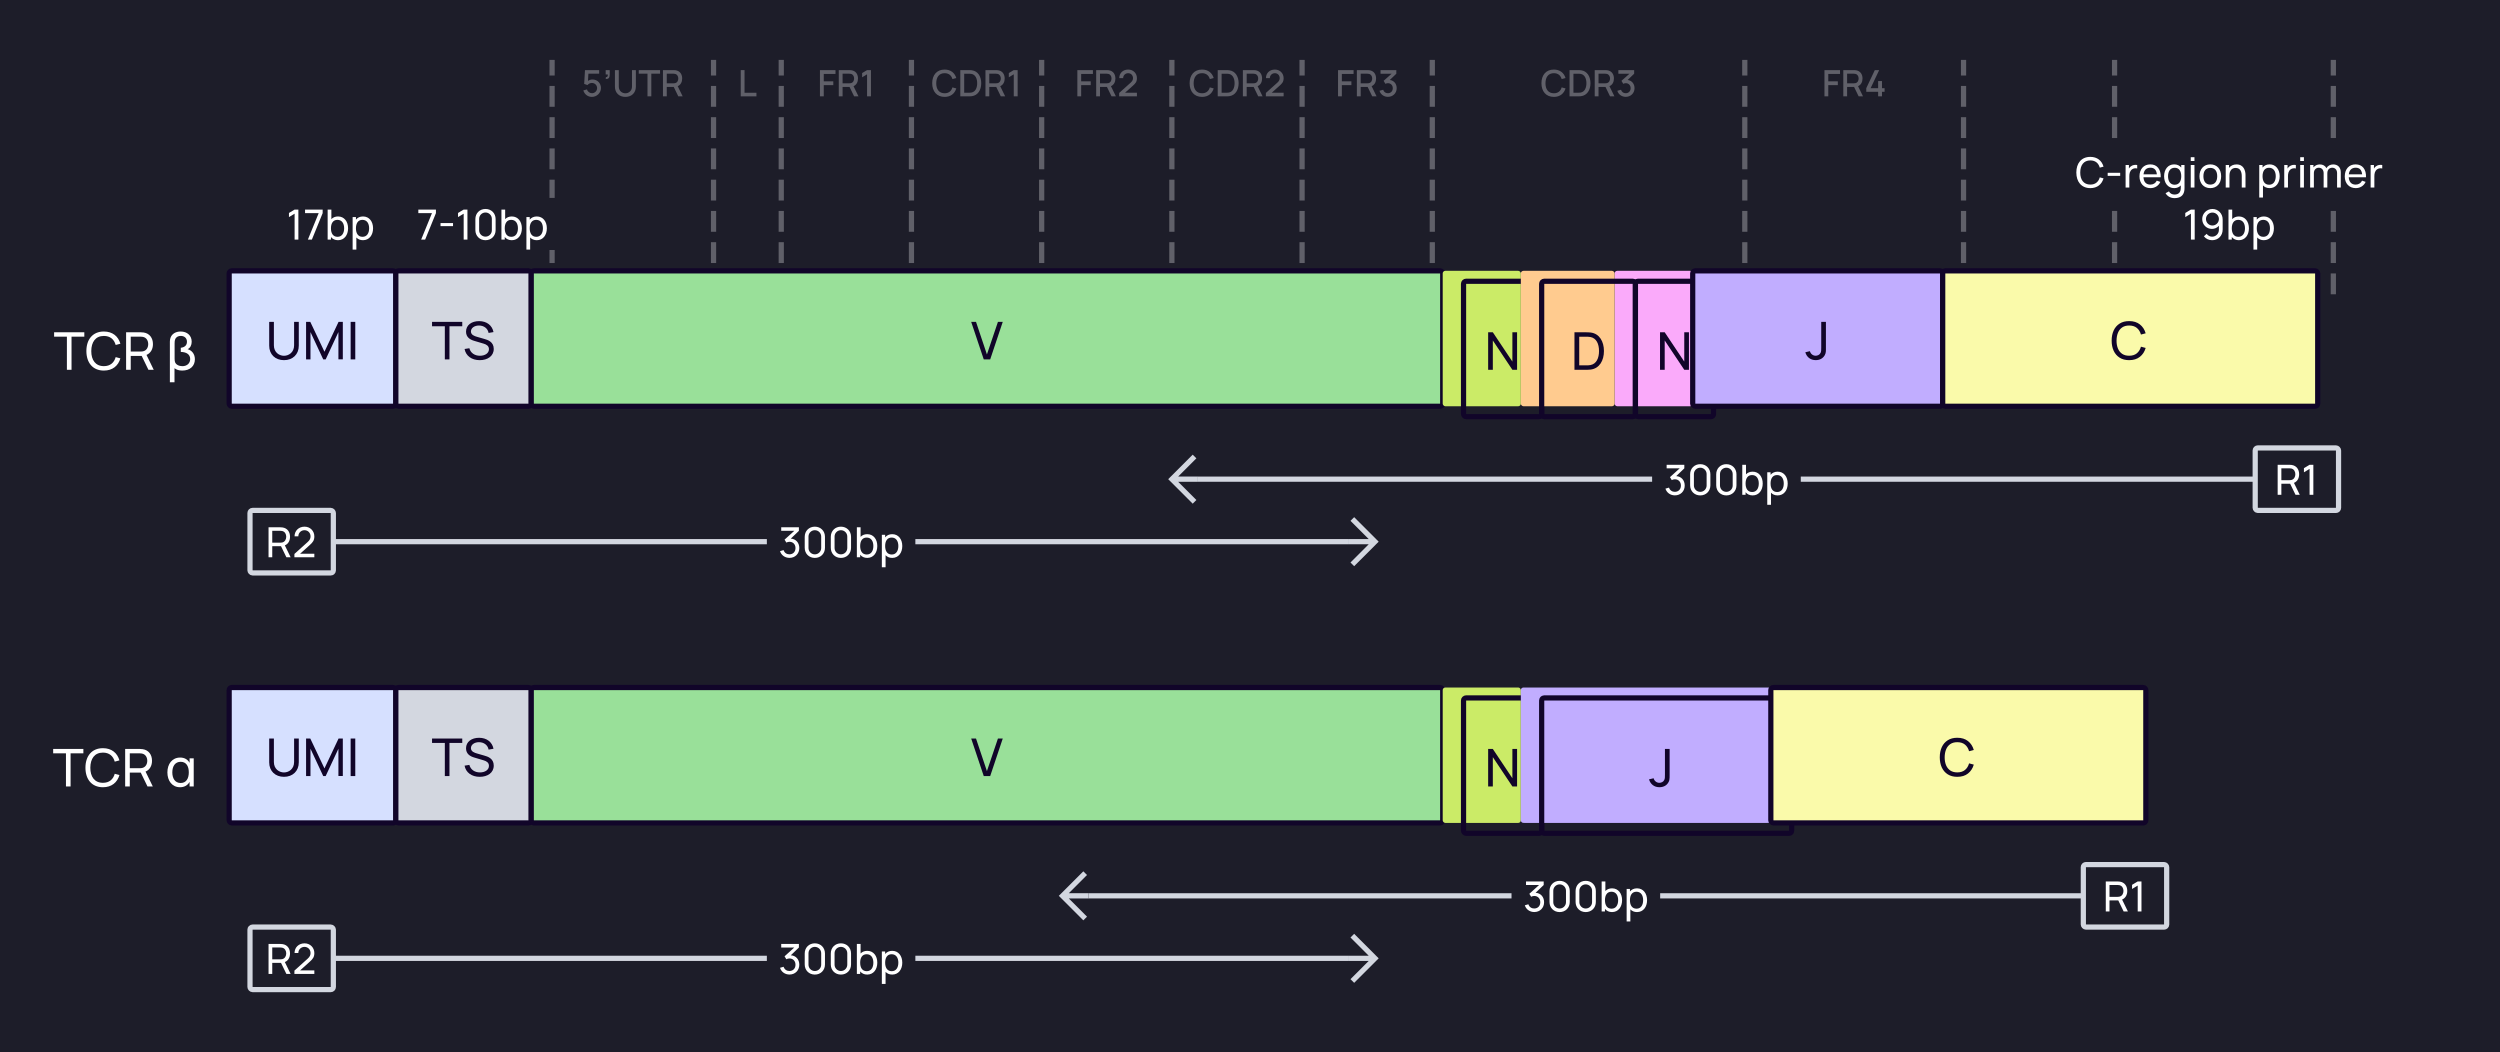 <svg width="960" height="404" viewBox="0 0 960 404" fill="none" xmlns="http://www.w3.org/2000/svg">
    <rect width="960" height="404" fill="#1D1D29"/>
    <path d="M812 112V24" stroke="white" stroke-opacity="0.3" stroke-width="2" stroke-linecap="square" stroke-dasharray="6 6"/>
    <path d="M896 112V24" stroke="white" stroke-opacity="0.3" stroke-width="2" stroke-linecap="square" stroke-dasharray="6 6"/>
    <path d="M754 112V24" stroke="white" stroke-opacity="0.3" stroke-width="2" stroke-linecap="square" stroke-dasharray="6 6"/>
    <path d="M700.593 37H702.056V32.695H705.724V31.225H702.056V28.383H706.564V26.92H700.593V37ZM707.826 37H709.289V33.381H711.963L713.72 37H715.393L713.489 33.094C714.63 32.597 715.204 31.491 715.204 30.147C715.204 28.516 714.364 27.235 712.677 26.976C712.411 26.934 712.096 26.92 711.9 26.92H707.826V37ZM709.289 31.995V28.299H711.844C712.026 28.299 712.271 28.313 712.481 28.369C713.377 28.579 713.713 29.405 713.713 30.147C713.713 30.889 713.377 31.715 712.481 31.932C712.271 31.981 712.026 31.995 711.844 31.995H709.289ZM721.201 37H722.685V35.243H723.686V33.857H722.685V31.127H721.201V33.857H718.324L721.6 26.92H719.927L716.651 33.857V35.243H721.201V37Z" fill="white" fill-opacity="0.3"/>
    <path d="M670 112V24" stroke="white" stroke-opacity="0.3" stroke-width="2" stroke-linecap="square" stroke-dasharray="6 6"/>
    <path d="M596.682 37.21C599.006 37.21 600.567 35.943 601.162 33.955L599.678 33.556C599.279 34.963 598.278 35.817 596.682 35.817C594.54 35.817 593.448 34.27 593.462 31.96C593.469 29.65 594.54 28.103 596.682 28.103C598.278 28.103 599.279 28.957 599.678 30.364L601.162 29.965C600.567 27.977 599.006 26.71 596.682 26.71C593.658 26.71 591.915 28.845 591.915 31.96C591.915 35.075 593.658 37.21 596.682 37.21ZM602.702 37H605.859C606.041 37 606.643 37 607.112 36.937C609.478 36.636 610.738 34.529 610.738 31.96C610.738 29.391 609.478 27.284 607.112 26.983C606.643 26.92 606.041 26.92 605.859 26.92H602.702V37ZM604.2 35.607V28.313H605.859C606.167 28.313 606.671 28.32 607.007 28.383C608.519 28.663 609.184 30.189 609.184 31.96C609.184 33.689 608.547 35.243 607.007 35.537C606.671 35.6 606.181 35.607 605.859 35.607H604.2ZM612.368 37H613.831V33.381H616.505L618.262 37H619.935L618.031 33.094C619.172 32.597 619.746 31.491 619.746 30.147C619.746 28.516 618.906 27.235 617.219 26.976C616.953 26.934 616.638 26.92 616.442 26.92H612.368V37ZM613.831 31.995V28.299H616.386C616.568 28.299 616.813 28.313 617.023 28.369C617.919 28.579 618.255 29.405 618.255 30.147C618.255 30.889 617.919 31.715 617.023 31.932C616.813 31.981 616.568 31.995 616.386 31.995H613.831ZM624.294 37.189C626.177 37.189 627.661 35.796 627.661 33.871C627.661 32.233 626.653 30.924 625.022 30.707L627.514 28.313V26.92H621.452V28.313H625.722L622.642 31.036L623.328 32.191C623.615 32.037 623.958 31.939 624.28 31.939C625.4 31.939 626.163 32.751 626.163 33.871C626.163 34.984 625.4 35.789 624.294 35.803C623.468 35.81 622.733 35.341 622.467 34.466L621.053 34.858C621.48 36.293 622.796 37.189 624.294 37.189Z" fill="white" fill-opacity="0.3"/>
    <path d="M212 112V24" stroke="white" stroke-opacity="0.3" stroke-width="2" stroke-linecap="square" stroke-dasharray="6 6"/>
    <path d="M227.268 37.21C229.151 37.21 230.768 35.705 230.768 33.829C230.768 31.939 229.382 30.525 227.499 30.525C226.904 30.525 226.274 30.714 225.777 31.071L225.945 28.299H230.075V26.92H224.636L224.328 32.219L225.602 32.667C225.917 32.247 226.484 31.855 227.31 31.855C228.388 31.855 229.291 32.723 229.291 33.829C229.291 34.907 228.416 35.796 227.31 35.796C226.47 35.796 225.637 35.229 225.406 34.333L223.999 34.711C224.412 36.181 225.714 37.21 227.268 37.21ZM232.672 29.629L232.581 30.28C233.589 30.462 234.128 29.846 234.128 28.747V26.92H232.581V28.607H233.386C233.456 29.202 233.281 29.678 232.672 29.629ZM240.15 37.21C242.523 37.21 244.168 35.663 244.168 33.29V26.92H242.684V33.213C242.684 34.914 241.417 35.831 240.15 35.831C238.897 35.831 237.616 34.935 237.616 33.213V26.92L236.132 26.927V33.29C236.132 35.663 237.777 37.21 240.15 37.21ZM248.639 37H250.102V28.299H253.455V26.92H245.286V28.299H248.639V37ZM254.576 37H256.039V33.381H258.713L260.47 37H262.143L260.239 33.094C261.38 32.597 261.954 31.491 261.954 30.147C261.954 28.516 261.114 27.235 259.427 26.976C259.161 26.934 258.846 26.92 258.65 26.92H254.576V37ZM256.039 31.995V28.299H258.594C258.776 28.299 259.021 28.313 259.231 28.369C260.127 28.579 260.463 29.405 260.463 30.147C260.463 30.889 260.127 31.715 259.231 31.932C259.021 31.981 258.776 31.995 258.594 31.995H256.039Z" fill="white" fill-opacity="0.3"/>
    <path d="M274 112V24" stroke="white" stroke-opacity="0.3" stroke-width="2" stroke-linecap="square" stroke-dasharray="6 6"/>
    <path d="M284.442 37H290.469V35.621H285.905V26.92H284.442V37Z" fill="white" fill-opacity="0.3"/>
    <path d="M300 112V24" stroke="white" stroke-opacity="0.3" stroke-width="2" stroke-linecap="square" stroke-dasharray="6 6"/>
    <path d="M314.858 37H316.321V32.695H319.989V31.225H316.321V28.383H320.829V26.92H314.858V37ZM322.09 37H323.553V33.381H326.227L327.984 37H329.657L327.753 33.094C328.894 32.597 329.468 31.491 329.468 30.147C329.468 28.516 328.628 27.235 326.941 26.976C326.675 26.934 326.36 26.92 326.164 26.92H322.09V37ZM323.553 31.995V28.299H326.108C326.29 28.299 326.535 28.313 326.745 28.369C327.641 28.579 327.977 29.405 327.977 30.147C327.977 30.889 327.641 31.715 326.745 31.932C326.535 31.981 326.29 31.995 326.108 31.995H323.553ZM332.953 37H334.444V26.92H332.953L331.056 28.054V29.685L332.953 28.53V37Z" fill="white" fill-opacity="0.3"/>
    <path d="M350 112V24" stroke="white" stroke-opacity="0.3" stroke-width="2" stroke-linecap="square" stroke-dasharray="6 6"/>
    <path d="M362.735 37.21C365.059 37.21 366.62 35.943 367.215 33.955L365.731 33.556C365.332 34.963 364.331 35.817 362.735 35.817C360.593 35.817 359.501 34.27 359.515 31.96C359.522 29.65 360.593 28.103 362.735 28.103C364.331 28.103 365.332 28.957 365.731 30.364L367.215 29.965C366.62 27.977 365.059 26.71 362.735 26.71C359.711 26.71 357.968 28.845 357.968 31.96C357.968 35.075 359.711 37.21 362.735 37.21ZM368.754 37H371.911C372.093 37 372.695 37 373.164 36.937C375.53 36.636 376.79 34.529 376.79 31.96C376.79 29.391 375.53 27.284 373.164 26.983C372.695 26.92 372.093 26.92 371.911 26.92H368.754V37ZM370.252 35.607V28.313H371.911C372.219 28.313 372.723 28.32 373.059 28.383C374.571 28.663 375.236 30.189 375.236 31.96C375.236 33.689 374.599 35.243 373.059 35.537C372.723 35.6 372.233 35.607 371.911 35.607H370.252ZM378.42 37H379.883V33.381H382.557L384.314 37H385.987L384.083 33.094C385.224 32.597 385.798 31.491 385.798 30.147C385.798 28.516 384.958 27.235 383.271 26.976C383.005 26.934 382.69 26.92 382.494 26.92H378.42V37ZM379.883 31.995V28.299H382.438C382.62 28.299 382.865 28.313 383.075 28.369C383.971 28.579 384.307 29.405 384.307 30.147C384.307 30.889 383.971 31.715 383.075 31.932C382.865 31.981 382.62 31.995 382.438 31.995H379.883ZM389.283 37H390.774V26.92H389.283L387.386 28.054V29.685L389.283 28.53V37Z" fill="white" fill-opacity="0.3"/>
    <path d="M400 112V24" stroke="white" stroke-opacity="0.3" stroke-width="2" stroke-linecap="square" stroke-dasharray="6 6"/>
    <path d="M413.703 37H415.166V32.695H418.834V31.225H415.166V28.383H419.674V26.92H413.703V37ZM420.935 37H422.398V33.381H425.072L426.829 37H428.502L426.598 33.094C427.739 32.597 428.313 31.491 428.313 30.147C428.313 28.516 427.473 27.235 425.786 26.976C425.52 26.934 425.205 26.92 425.009 26.92H420.935V37ZM422.398 31.995V28.299H424.953C425.135 28.299 425.38 28.313 425.59 28.369C426.486 28.579 426.822 29.405 426.822 30.147C426.822 30.889 426.486 31.715 425.59 31.932C425.38 31.981 425.135 31.995 424.953 31.995H422.398ZM429.761 36.993H436.579V35.6H432.022L434.941 32.996C436.033 32.037 436.579 31.407 436.579 30.028C436.579 28.117 435.144 26.71 433.24 26.71C431.231 26.71 429.796 28.047 429.796 30H431.294C431.28 28.985 432.092 28.103 433.212 28.103C434.297 28.103 435.074 28.929 435.074 30.007C435.074 30.581 434.864 31.127 434.157 31.757L429.768 35.691L429.761 36.993Z" fill="white" fill-opacity="0.3"/>
    <path d="M450 112V24" stroke="white" stroke-opacity="0.3" stroke-width="2" stroke-linecap="square" stroke-dasharray="6 6"/>
    <path d="M461.58 37.21C463.904 37.21 465.465 35.943 466.06 33.955L464.576 33.556C464.177 34.963 463.176 35.817 461.58 35.817C459.438 35.817 458.346 34.27 458.36 31.96C458.367 29.65 459.438 28.103 461.58 28.103C463.176 28.103 464.177 28.957 464.576 30.364L466.06 29.965C465.465 27.977 463.904 26.71 461.58 26.71C458.556 26.71 456.813 28.845 456.813 31.96C456.813 35.075 458.556 37.21 461.58 37.21ZM467.599 37H470.756C470.938 37 471.54 37 472.009 36.937C474.375 36.636 475.635 34.529 475.635 31.96C475.635 29.391 474.375 27.284 472.009 26.983C471.54 26.92 470.938 26.92 470.756 26.92H467.599V37ZM469.097 35.607V28.313H470.756C471.064 28.313 471.568 28.32 471.904 28.383C473.416 28.663 474.081 30.189 474.081 31.96C474.081 33.689 473.444 35.243 471.904 35.537C471.568 35.6 471.078 35.607 470.756 35.607H469.097ZM477.265 37H478.728V33.381H481.402L483.159 37H484.832L482.928 33.094C484.069 32.597 484.643 31.491 484.643 30.147C484.643 28.516 483.803 27.235 482.116 26.976C481.85 26.934 481.535 26.92 481.339 26.92H477.265V37ZM478.728 31.995V28.299H481.283C481.465 28.299 481.71 28.313 481.92 28.369C482.816 28.579 483.152 29.405 483.152 30.147C483.152 30.889 482.816 31.715 481.92 31.932C481.71 31.981 481.465 31.995 481.283 31.995H478.728ZM486.091 36.993H492.909V35.6H488.352L491.271 32.996C492.363 32.037 492.909 31.407 492.909 30.028C492.909 28.117 491.474 26.71 489.57 26.71C487.561 26.71 486.126 28.047 486.126 30H487.624C487.61 28.985 488.422 28.103 489.542 28.103C490.627 28.103 491.404 28.929 491.404 30.007C491.404 30.581 491.194 31.127 490.487 31.757L486.098 35.691L486.091 36.993Z" fill="white" fill-opacity="0.3"/>
    <path d="M500 112V24" stroke="white" stroke-opacity="0.3" stroke-width="2" stroke-linecap="square" stroke-dasharray="6 6"/>
    <path d="M513.805 37H515.268V32.695H518.936V31.225H515.268V28.383H519.776V26.92H513.805V37ZM521.038 37H522.501V33.381H525.175L526.932 37H528.605L526.701 33.094C527.842 32.597 528.416 31.491 528.416 30.147C528.416 28.516 527.576 27.235 525.889 26.976C525.623 26.934 525.308 26.92 525.112 26.92H521.038V37ZM522.501 31.995V28.299H525.056C525.238 28.299 525.483 28.313 525.693 28.369C526.589 28.579 526.925 29.405 526.925 30.147C526.925 30.889 526.589 31.715 525.693 31.932C525.483 31.981 525.238 31.995 525.056 31.995H522.501ZM532.964 37.189C534.847 37.189 536.331 35.796 536.331 33.871C536.331 32.233 535.323 30.924 533.692 30.707L536.184 28.313V26.92H530.122V28.313H534.392L531.312 31.036L531.998 32.191C532.285 32.037 532.628 31.939 532.95 31.939C534.07 31.939 534.833 32.751 534.833 33.871C534.833 34.984 534.07 35.789 532.964 35.803C532.138 35.81 531.403 35.341 531.137 34.466L529.723 34.858C530.15 36.293 531.466 37.189 532.964 37.189Z" fill="white" fill-opacity="0.3"/>
    <path d="M550 112V24" stroke="white" stroke-opacity="0.3" stroke-width="2" stroke-linecap="square" stroke-dasharray="6 6"/>
    <rect width="42" height="20" transform="translate(106 76)" fill="#1D1D29"/>
    <path d="M113.128 92H114.576V80.48H113.128L110.96 81.776V83.368L113.128 82.056V92ZM118.228 92H119.764L123.9 81.848V80.48H117.14V81.848H122.372L118.228 92ZM129.791 92.24C132.207 92.24 133.663 90.264 133.663 87.672C133.663 85.08 132.199 83.12 129.799 83.12C128.719 83.12 127.863 83.496 127.247 84.144V80.48H125.815V92H127.087V91.024C127.719 91.784 128.623 92.24 129.791 92.24ZM127.087 87.672C127.087 85.76 127.887 84.424 129.575 84.424C131.335 84.424 132.151 85.848 132.151 87.672C132.151 89.512 131.319 90.936 129.615 90.936C127.871 90.936 127.087 89.568 127.087 87.672ZM139.385 92.24C141.801 92.24 143.257 90.264 143.257 87.672C143.257 85.08 141.793 83.12 139.393 83.12C138.217 83.12 137.313 83.568 136.681 84.328V83.36H135.409V95.84H136.841V91.2C137.457 91.856 138.313 92.24 139.385 92.24ZM136.681 87.672C136.681 85.76 137.481 84.424 139.169 84.424C140.929 84.424 141.745 85.848 141.745 87.672C141.745 89.512 140.913 90.936 139.209 90.936C137.465 90.936 136.681 89.568 136.681 87.672Z" fill="white"/>
    <rect width="59" height="20" transform="translate(156 76)" fill="#1D1D29"/>
    <path d="M161.728 92H163.264L167.4 81.848V80.48H160.64V81.848H165.872L161.728 92ZM169.163 86.824H173.963V85.648H169.163V86.824ZM178.05 92H179.498V80.48H178.05L175.882 81.776V83.368L178.05 82.056V92ZM186.43 92.24C188.67 92.24 190.318 90.592 190.318 88.352V84.128C190.318 81.888 188.67 80.24 186.43 80.24C184.19 80.24 182.542 81.888 182.542 84.128V88.352C182.542 90.592 184.19 92.24 186.43 92.24ZM183.99 88.432V84.04C183.99 82.688 185.078 81.6 186.43 81.6C187.782 81.6 188.87 82.688 188.87 84.04V88.432C188.87 89.784 187.782 90.872 186.43 90.872C185.078 90.872 183.99 89.784 183.99 88.432ZM196.526 92.24C198.942 92.24 200.398 90.264 200.398 87.672C200.398 85.08 198.934 83.12 196.534 83.12C195.454 83.12 194.598 83.496 193.982 84.144V80.48H192.55V92H193.822V91.024C194.454 91.784 195.358 92.24 196.526 92.24ZM193.822 87.672C193.822 85.76 194.622 84.424 196.31 84.424C198.07 84.424 198.886 85.848 198.886 87.672C198.886 89.512 198.054 90.936 196.35 90.936C194.606 90.936 193.822 89.568 193.822 87.672ZM206.119 92.24C208.535 92.24 209.991 90.264 209.991 87.672C209.991 85.08 208.527 83.12 206.127 83.12C204.951 83.12 204.047 83.568 203.415 84.328V83.36H202.143V95.84H203.575V91.2C204.191 91.856 205.047 92.24 206.119 92.24ZM203.415 87.672C203.415 85.76 204.215 84.424 205.903 84.424C207.663 84.424 208.479 85.848 208.479 87.672C208.479 89.512 207.647 90.936 205.943 90.936C204.199 90.936 203.415 89.568 203.415 87.672Z" fill="white"/>
    <g filter="url(#filter0_i_5910_38000)">
        <rect x="96" y="268" width="64" height="52" rx="1" fill="#D6E0FF"/>
        <path d="M117.053 302.3C120.393 302.3 122.733 300.1 122.733 296.75V287.6H120.933V296.6C120.933 299.31 118.893 300.62 117.053 300.62C115.233 300.62 113.173 299.33 113.173 296.6V287.6L111.373 287.61V296.75C111.373 300.11 113.713 302.3 117.053 302.3ZM125.533 302H127.223V291.51L132.113 302H133.063L137.953 291.51V301.99H139.643V287.6H138.003L132.593 299.07L127.153 287.6H125.533V302ZM142.647 302H144.427V287.6H142.647V302Z" fill="#110529"/>
        <rect x="96" y="268" width="64" height="52" rx="1" stroke="#110529" stroke-width="2" stroke-linecap="round"/>
    </g>
    <g filter="url(#filter1_i_5910_38000)">
        <rect x="160" y="268" width="52" height="52" rx="1" fill="#D3D7E0"/>
        <path d="M178.815 302H180.595V289.29H185.505V287.6H173.905V289.29H178.815V302ZM192.207 302.3C195.197 302.3 197.597 300.77 197.597 297.98C197.597 295.21 195.227 294.5 193.977 294.15L191.237 293.36C190.167 293.06 188.837 292.6 188.837 291.27C188.837 289.94 190.207 288.98 191.977 289C193.807 289.02 195.317 290.1 195.617 291.85L197.507 291.52C196.977 288.9 194.897 287.33 191.997 287.31C189.127 287.3 186.957 288.8 186.957 291.35C186.957 293.48 188.477 294.41 190.077 294.88L193.747 295.97C194.777 296.28 195.757 296.82 195.757 298.08C195.757 299.65 194.227 300.61 192.297 300.61C190.287 300.61 188.697 299.54 188.237 297.72L186.397 298.01C186.877 300.66 189.147 302.3 192.207 302.3Z" fill="#110529"/>
        <rect x="160" y="268" width="52" height="52" rx="1" stroke="#110529" stroke-width="2" stroke-linecap="round"/>
    </g>
    <g filter="url(#filter2_i_5910_38000)">
        <rect x="212" y="268" width="350" height="52" rx="1" fill="#99E099"/>
        <path d="M385.758 302H388.238L393.058 287.6H391.208L386.978 300.11L382.788 287.6H380.938L385.758 302Z" fill="#110529"/>
        <rect x="212" y="268" width="350" height="52" rx="1" stroke="#110529" stroke-width="2" stroke-linecap="round"/>
    </g>
    <g filter="url(#filter3_i_5910_38000)">
        <rect x="562" y="268" width="30" height="52" rx="1" fill="#CBEB67"/>
    </g>
    <rect x="562" y="268" width="30" height="52" rx="1" stroke="#110529" stroke-width="2" stroke-linecap="round"/>
    <path d="M571.447 302V287.6H573.247L580.757 298.85V287.6H582.557V302H580.757L573.247 290.74V302H571.447Z" fill="#110529"/>
    <g filter="url(#filter4_i_5910_38000)">
        <path d="M688 269.6C688 269.04 688 268.76 687.891 268.546C687.795 268.358 687.642 268.205 687.454 268.109C687.24 268 686.96 268 686.4 268H593.6C593.04 268 592.76 268 592.546 268.109C592.358 268.205 592.205 268.358 592.109 268.546C592 268.76 592 269.04 592 269.6V294V318.4C592 318.96 592 319.24 592.109 319.454C592.205 319.642 592.358 319.795 592.546 319.891C592.76 320 593.04 320 593.6 320H686.4C686.96 320 687.24 320 687.454 319.891C687.642 319.795 687.795 319.642 687.891 319.454C688 319.24 688 318.96 688 318.4V313.5V307V300V294V287.5V281V274.5V269.6Z" fill="#C1ADFF"/>
    </g>
    <path d="M688 269.6C688 269.04 688 268.76 687.891 268.546C687.795 268.358 687.642 268.205 687.454 268.109C687.24 268 686.96 268 686.4 268H593.6C593.04 268 592.76 268 592.546 268.109C592.358 268.205 592.205 268.358 592.109 268.546C592 268.76 592 269.04 592 269.6V294V318.4C592 318.96 592 319.24 592.109 319.454C592.205 319.642 592.358 319.795 592.546 319.891C592.76 320 593.04 320 593.6 320H686.4C686.96 320 687.24 320 687.454 319.891C687.642 319.795 687.795 319.642 687.891 319.454C688 319.24 688 318.96 688 318.4V313.5V307V300V294V287.5V281V274.5V269.6Z" stroke="#110529" stroke-width="2" stroke-linecap="round"/>
    <path d="M637.227 302.29C636.221 302.29 635.367 302.017 634.667 301.47C633.967 300.923 633.487 300.19 633.227 299.27L634.997 298.85C635.104 299.337 635.361 299.75 635.767 300.09C636.181 300.43 636.654 300.6 637.187 300.6C637.534 300.6 637.887 300.517 638.247 300.35C638.607 300.177 638.884 299.897 639.077 299.51C639.211 299.243 639.287 298.95 639.307 298.63C639.327 298.303 639.337 297.92 639.337 297.48V287.6H641.137V297.48C641.137 297.893 641.134 298.263 641.127 298.59C641.127 298.917 641.094 299.23 641.027 299.53C640.967 299.823 640.847 300.123 640.667 300.43C640.307 301.063 639.824 301.533 639.217 301.84C638.617 302.14 637.954 302.29 637.227 302.29Z" fill="#110529"/>
    <g filter="url(#filter5_i_5910_38000)">
        <rect x="688" y="268" width="144" height="52" rx="1" fill="#FAFAAA"/>
        <path d="M759.593 302.3C758.16 302.3 756.943 301.983 755.943 301.35C754.943 300.717 754.18 299.837 753.653 298.71C753.133 297.583 752.873 296.28 752.873 294.8C752.873 293.32 753.133 292.017 753.653 290.89C754.18 289.763 754.943 288.883 755.943 288.25C756.943 287.617 758.16 287.3 759.593 287.3C761.26 287.3 762.63 287.723 763.703 288.57C764.783 289.417 765.527 290.557 765.933 291.99L764.123 292.47C763.83 291.397 763.307 290.55 762.553 289.93C761.8 289.31 760.813 289 759.593 289C758.52 289 757.627 289.243 756.913 289.73C756.2 290.217 755.663 290.897 755.303 291.77C754.943 292.637 754.76 293.647 754.753 294.8C754.747 295.947 754.923 296.957 755.283 297.83C755.643 298.697 756.183 299.377 756.903 299.87C757.623 300.357 758.52 300.6 759.593 300.6C760.813 300.6 761.8 300.29 762.553 299.67C763.307 299.043 763.83 298.197 764.123 297.13L765.933 297.61C765.527 299.037 764.783 300.177 763.703 301.03C762.63 301.877 761.26 302.3 759.593 302.3Z" fill="#110529"/>
        <rect x="688" y="268" width="144" height="52" rx="1" stroke="#110529" stroke-width="2" stroke-linecap="round"/>
    </g>
    <g filter="url(#filter6_i_5910_38000)">
        <rect x="96" y="108" width="64" height="52" rx="1" fill="#D6E0FF"/>
        <path d="M117.053 142.3C120.393 142.3 122.733 140.1 122.733 136.75V127.6H120.933V136.6C120.933 139.31 118.893 140.62 117.053 140.62C115.233 140.62 113.173 139.33 113.173 136.6V127.6L111.373 127.61V136.75C111.373 140.11 113.713 142.3 117.053 142.3ZM125.533 142H127.223V131.51L132.113 142H133.063L137.953 131.51V141.99H139.643V127.6H138.003L132.593 139.07L127.153 127.6H125.533V142ZM142.647 142H144.427V127.6H142.647V142Z" fill="#110529"/>
        <rect x="96" y="108" width="64" height="52" rx="1" stroke="#110529" stroke-width="2" stroke-linecap="round"/>
    </g>
    <g filter="url(#filter7_i_5910_38000)">
        <rect x="160" y="108" width="52" height="52" rx="1" fill="#D3D7E0"/>
        <path d="M178.815 142H180.595V129.29H185.505V127.6H173.905V129.29H178.815V142ZM192.207 142.3C195.197 142.3 197.597 140.77 197.597 137.98C197.597 135.21 195.227 134.5 193.977 134.15L191.237 133.36C190.167 133.06 188.837 132.6 188.837 131.27C188.837 129.94 190.207 128.98 191.977 129C193.807 129.02 195.317 130.1 195.617 131.85L197.507 131.52C196.977 128.9 194.897 127.33 191.997 127.31C189.127 127.3 186.957 128.8 186.957 131.35C186.957 133.48 188.477 134.41 190.077 134.88L193.747 135.97C194.777 136.28 195.757 136.82 195.757 138.08C195.757 139.65 194.227 140.61 192.297 140.61C190.287 140.61 188.697 139.54 188.237 137.72L186.397 138.01C186.877 140.66 189.147 142.3 192.207 142.3Z" fill="#110529"/>
        <rect x="160" y="108" width="52" height="52" rx="1" stroke="#110529" stroke-width="2" stroke-linecap="round"/>
    </g>
    <g filter="url(#filter8_i_5910_38000)">
        <rect x="212" y="108" width="350" height="52" rx="1" fill="#99E099"/>
        <path d="M385.758 142H388.238L393.058 127.6H391.208L386.978 140.11L382.788 127.6H380.938L385.758 142Z" fill="#110529"/>
        <rect x="212" y="108" width="350" height="52" rx="1" stroke="#110529" stroke-width="2" stroke-linecap="round"/>
    </g>
    <g filter="url(#filter9_i_5910_38000)">
        <rect x="562" y="108" width="30" height="52" rx="1" fill="#CBEB67"/>
    </g>
    <rect x="562" y="108" width="30" height="52" rx="1" stroke="#110529" stroke-width="2" stroke-linecap="round"/>
    <g filter="url(#filter10_i_5910_38000)">
        <rect x="628" y="108" width="30" height="52" rx="1" fill="#FAAAFA"/>
    </g>
    <rect x="628" y="108" width="30" height="52" rx="1" stroke="#110529" stroke-width="2" stroke-linecap="round"/>
    <g filter="url(#filter11_i_5910_38000)">
        <rect x="592" y="108" width="36" height="52" rx="1" fill="#FFCB8F"/>
    </g>
    <rect x="592" y="108" width="36" height="52" rx="1" stroke="#110529" stroke-width="2" stroke-linecap="round"/>
    <path d="M571.447 142H573.247V130.74L580.757 142H582.557V127.6H580.757V138.85L573.247 127.6H571.447V142Z" fill="#110529"/>
    <path d="M637.447 142H639.247V130.74L646.757 142H648.557V127.6H646.757V138.85L639.247 127.6H637.447V142Z" fill="#110529"/>
    <path d="M604.593 142H609.033C609.303 142 610.183 142 610.853 141.91C614.183 141.47 615.913 138.48 615.913 134.8C615.913 131.13 614.183 128.13 610.853 127.69C610.173 127.6 609.313 127.6 609.033 127.6H604.593V142ZM606.423 140.3V129.3H609.033C609.513 129.3 610.233 129.32 610.703 129.41C613.033 129.83 614.023 132.08 614.023 134.8C614.023 137.47 613.063 139.76 610.703 140.19C610.233 140.28 609.533 140.3 609.033 140.3H606.423Z" fill="#110529"/>
    <g filter="url(#filter12_i_5910_38000)">
        <rect x="658" y="108" width="96" height="52" rx="1" fill="#C1ADFF"/>
        <path d="M705.244 142.29C706.694 142.29 707.954 141.7 708.684 140.43C709.214 139.51 709.154 138.72 709.154 137.48V127.6H707.354V137.48C707.354 138.37 707.354 138.99 707.094 139.51C706.704 140.29 705.884 140.6 705.204 140.6C704.134 140.6 703.224 139.83 703.014 138.85L701.244 139.27C701.754 141.11 703.224 142.29 705.244 142.29Z" fill="#110529"/>
        <rect x="658" y="108" width="96" height="52" rx="1" stroke="#110529" stroke-width="2" stroke-linecap="round"/>
    </g>
    <g filter="url(#filter13_i_5910_38000)">
        <rect x="754" y="108" width="144" height="52" rx="1" fill="#FAFAAA"/>
        <path d="M825.593 142.3C824.16 142.3 822.943 141.983 821.943 141.35C820.943 140.717 820.18 139.837 819.653 138.71C819.133 137.583 818.873 136.28 818.873 134.8C818.873 133.32 819.133 132.017 819.653 130.89C820.18 129.763 820.943 128.883 821.943 128.25C822.943 127.617 824.16 127.3 825.593 127.3C827.26 127.3 828.63 127.723 829.703 128.57C830.783 129.417 831.527 130.557 831.933 131.99L830.123 132.47C829.83 131.397 829.307 130.55 828.553 129.93C827.8 129.31 826.813 129 825.593 129C824.52 129 823.627 129.243 822.913 129.73C822.2 130.217 821.663 130.897 821.303 131.77C820.943 132.637 820.76 133.647 820.753 134.8C820.747 135.947 820.923 136.957 821.283 137.83C821.643 138.697 822.183 139.377 822.903 139.87C823.623 140.357 824.52 140.6 825.593 140.6C826.813 140.6 827.8 140.29 828.553 139.67C829.307 139.043 829.83 138.197 830.123 137.13L831.933 137.61C831.527 139.037 830.783 140.177 829.703 141.03C828.63 141.877 827.26 142.3 825.593 142.3Z" fill="#110529"/>
        <rect x="754" y="108" width="144" height="52" rx="1" stroke="#110529" stroke-width="2" stroke-linecap="round"/>
    </g>
    <path d="M25.688 142H27.468V129.29H32.378V127.6H20.778V129.29H25.688V142ZM39.89 142.3C43.22 142.3 45.41 140.47 46.23 137.61L44.42 137.13C43.83 139.27 42.32 140.6 39.89 140.6C36.67 140.6 35.03 138.25 35.05 134.8C35.07 131.35 36.67 129 39.89 129C42.32 129 43.83 130.33 44.42 132.47L46.23 131.99C45.41 129.13 43.22 127.3 39.89 127.3C35.58 127.3 33.17 130.36 33.17 134.8C33.17 139.24 35.58 142.3 39.89 142.3ZM48.423 142H50.203V136.68H54.413L56.993 142H59.033L56.253 136.29C57.883 135.61 58.733 134.04 58.733 132.14C58.733 129.85 57.503 128.04 55.173 127.68C54.803 127.62 54.393 127.6 54.113 127.6H48.423V142ZM50.203 134.99V129.29H54.053C54.303 129.29 54.653 129.31 54.953 129.38C56.333 129.69 56.913 130.94 56.913 132.14C56.913 133.34 56.333 134.59 54.953 134.9C54.653 134.97 54.303 134.99 54.053 134.99H50.203ZM65.23 131.2V146.8H67.01V141.39C67.72 141.96 68.71 142.3 69.94 142.3C72.99 142.3 74.84 140.57 74.84 137.95C74.84 135.74 73.44 134.44 72.05 134.09C73.1 133.58 73.61 132.5 73.61 131.22C73.61 128.84 71.86 127.3 69.37 127.3C67.51 127.3 65.98 128.16 65.45 129.78C65.3 130.23 65.23 130.71 65.23 131.2ZM67.05 137.71V131.86C67.05 131.44 67.07 130.8 67.28 130.28C67.64 129.35 68.52 128.99 69.41 128.99C70.79 128.99 71.79 129.82 71.79 131.24C71.79 132.67 70.79 133.4 69.42 133.54V135.14C71.61 135.18 73.03 136.1 73.03 137.87C73.03 139.52 71.79 140.61 70.02 140.61C68.77 140.61 67.53 140.04 67.2 139.01C67.08 138.64 67.05 138.1 67.05 137.71Z" fill="white"/>
    <path d="M25.327 302H27.107V289.29H32.017V287.6H20.417V289.29H25.327V302ZM39.529 302.3C42.859 302.3 45.049 300.47 45.869 297.61L44.059 297.13C43.469 299.27 41.959 300.6 39.529 300.6C36.309 300.6 34.669 298.25 34.689 294.8C34.709 291.35 36.309 289 39.529 289C41.959 289 43.469 290.33 44.059 292.47L45.869 291.99C45.049 289.13 42.859 287.3 39.529 287.3C35.219 287.3 32.809 290.36 32.809 294.8C32.809 299.24 35.219 302.3 39.529 302.3ZM48.062 302H49.842V296.68H54.052L56.632 302H58.672L55.892 296.29C57.522 295.61 58.372 294.04 58.372 292.14C58.372 289.85 57.142 288.04 54.812 287.68C54.442 287.62 54.032 287.6 53.752 287.6H48.062V302ZM49.842 294.99V289.29H53.692C53.942 289.29 54.292 289.31 54.592 289.38C55.972 289.69 56.552 290.94 56.552 292.14C56.552 293.34 55.972 294.59 54.592 294.9C54.292 294.97 53.942 294.99 53.692 294.99H49.842ZM69.148 302.3C70.788 302.3 72.099 301.54 72.799 300.24V302H74.388V291.2H72.799V292.93C72.109 291.65 70.849 290.9 69.198 290.9C66.099 290.9 64.278 293.35 64.278 296.6C64.278 299.83 66.088 302.3 69.148 302.3ZM66.168 296.6C66.168 294.19 67.278 292.53 69.388 292.53C71.499 292.53 72.499 294.2 72.499 296.59C72.499 298.96 71.508 300.67 69.368 300.67C67.198 300.67 66.168 298.88 66.168 296.6Z" fill="white"/>
    <rect x="789" y="56" width="138" height="22" fill="#1D1D29"/>
    <path d="M802.684 72.24C805.348 72.24 807.1 70.776 807.756 68.488L806.308 68.104C805.836 69.816 804.628 70.88 802.684 70.88C800.108 70.88 798.796 69 798.812 66.24C798.828 63.48 800.108 61.6 802.684 61.6C804.628 61.6 805.836 62.664 806.308 64.376L807.756 63.992C807.1 61.704 805.348 60.24 802.684 60.24C799.236 60.24 797.308 62.688 797.308 66.24C797.308 69.792 799.236 72.24 802.684 72.24ZM809.351 67.544H814.151V66.368H809.351V67.544ZM816.229 72H817.661V67.664C817.661 66.64 817.869 65.624 818.709 65.024C819.309 64.584 820.085 64.544 820.685 64.696V63.36C819.917 63.192 818.901 63.352 818.237 63.888C817.949 64.096 817.693 64.392 817.501 64.728V63.36H816.229V72ZM825.786 72.24C827.458 72.24 828.89 71.368 829.57 69.84L828.202 69.368C827.722 70.352 826.858 70.888 825.722 70.888C824.13 70.888 823.202 69.872 823.09 68.08H829.714C829.842 65.008 828.322 63.12 825.722 63.12C823.21 63.12 821.562 64.904 821.562 67.736C821.562 70.44 823.234 72.24 825.786 72.24ZM823.114 66.936C823.314 65.296 824.218 64.4 825.77 64.4C827.234 64.4 828.058 65.24 828.234 66.936H823.114ZM834.991 76.08C837.055 76.08 838.415 75.224 838.751 73.384C838.831 72.96 838.855 72.536 838.855 72.056V63.36H837.591V64.328C836.959 63.568 836.055 63.12 834.879 63.12C832.479 63.12 831.015 65.08 831.015 67.672C831.015 70.264 832.471 72.24 834.887 72.24C835.951 72.24 836.807 71.856 837.423 71.208V72.04C837.439 73.8 836.647 74.704 834.999 74.704C834.159 74.704 833.303 74.344 832.879 73.496L831.575 74.184C832.295 75.472 833.631 76.08 834.991 76.08ZM832.527 67.672C832.527 65.848 833.343 64.424 835.103 64.424C836.791 64.424 837.591 65.76 837.591 67.672C837.591 69.568 836.807 70.936 835.063 70.936C833.359 70.936 832.527 69.512 832.527 67.672ZM841.249 61.832H842.673V60.36H841.249V61.832ZM841.249 72H842.673V63.36H841.249V72ZM848.753 72.24C851.321 72.24 852.921 70.384 852.921 67.672C852.921 65 851.345 63.12 848.753 63.12C846.217 63.12 844.593 64.96 844.593 67.672C844.593 70.352 846.169 72.24 848.753 72.24ZM846.105 67.672C846.105 65.784 846.945 64.472 848.753 64.472C850.521 64.472 851.409 65.728 851.409 67.672C851.409 69.576 850.537 70.888 848.753 70.888C847.009 70.888 846.105 69.624 846.105 67.672ZM860.835 67.672V72H862.275V67.224C862.275 65.584 861.619 63.136 858.835 63.136C857.587 63.136 856.595 63.616 855.955 64.472V63.36H854.675V72H856.115V67.448C856.115 65.448 857.059 64.488 858.491 64.488C860.315 64.488 860.835 66.048 860.835 67.672ZM871.526 72.24C873.942 72.24 875.398 70.264 875.398 67.672C875.398 65.08 873.934 63.12 871.534 63.12C870.358 63.12 869.454 63.568 868.822 64.328V63.36H867.55V75.84H868.982V71.2C869.598 71.856 870.454 72.24 871.526 72.24ZM868.822 67.672C868.822 65.76 869.622 64.424 871.31 64.424C873.07 64.424 873.886 65.848 873.886 67.672C873.886 69.512 873.054 70.936 871.35 70.936C869.606 70.936 868.822 69.568 868.822 67.672ZM877.151 72H878.583V67.664C878.583 66.64 878.791 65.624 879.631 65.024C880.231 64.584 881.007 64.544 881.607 64.696V63.36C880.839 63.192 879.823 63.352 879.159 63.888C878.871 64.096 878.615 64.392 878.423 64.728V63.36H877.151V72ZM883.28 61.832H884.704V60.36H883.28V61.832ZM883.28 72H884.704V63.36H883.28V72ZM897.44 66.472L897.432 72H898.856L898.864 66.16C898.864 64.32 897.76 63.136 895.96 63.136C894.824 63.136 893.856 63.672 893.344 64.56C892.88 63.656 891.992 63.136 890.824 63.136C889.792 63.136 888.912 63.576 888.368 64.28V63.36H887.096V72H888.528V66.512C888.528 65.248 889.28 64.408 890.408 64.408C891.536 64.408 892.28 65.216 892.28 66.528L892.272 72H893.688L893.696 66.512C893.696 65.056 894.616 64.408 895.584 64.408C896.672 64.408 897.44 65.184 897.44 66.472ZM904.614 72.24C906.286 72.24 907.718 71.368 908.398 69.84L907.03 69.368C906.55 70.352 905.686 70.888 904.55 70.888C902.958 70.888 902.03 69.872 901.918 68.08H908.542C908.67 65.008 907.15 63.12 904.55 63.12C902.038 63.12 900.39 64.904 900.39 67.736C900.39 70.44 902.062 72.24 904.614 72.24ZM901.942 66.936C902.142 65.296 903.046 64.4 904.598 64.4C906.062 64.4 906.886 65.24 907.062 66.936H901.942ZM910.323 72H911.755V67.664C911.755 66.64 911.963 65.624 912.803 65.024C913.403 64.584 914.179 64.544 914.779 64.696V63.36C914.011 63.192 912.995 63.352 912.331 63.888C912.043 64.096 911.787 64.392 911.595 64.728V63.36H910.323V72ZM841.316 92H842.764V80.48H841.316L839.148 81.776V83.368L841.316 82.056V92ZM849.576 80.248C847.432 80.248 845.648 81.96 845.648 84.104C845.648 86.248 847.264 87.904 849.408 87.904C850.44 87.904 851.392 87.448 852.056 86.712V88.28C852.056 89.656 850.976 90.888 849.448 90.888C848.6 90.888 847.824 90.456 847.36 89.792L846.296 90.736C847.048 91.704 848.184 92.24 849.448 92.24C851.808 92.24 853.503 90.536 853.503 88.12V84.288C853.503 81.976 851.776 80.248 849.576 80.248ZM847.088 84.104C847.088 82.728 848.2 81.624 849.576 81.624C850.952 81.624 852.056 82.744 852.056 84.104C852.056 85.48 850.944 86.592 849.568 86.592C848.192 86.592 847.088 85.48 847.088 84.104ZM859.713 92.24C862.129 92.24 863.585 90.264 863.585 87.672C863.585 85.08 862.121 83.12 859.721 83.12C858.641 83.12 857.785 83.496 857.169 84.144V80.48H855.737V92H857.009V91.024C857.641 91.784 858.545 92.24 859.713 92.24ZM857.009 87.672C857.009 85.76 857.809 84.424 859.497 84.424C861.257 84.424 862.073 85.848 862.073 87.672C862.073 89.512 861.241 90.936 859.537 90.936C857.793 90.936 857.009 89.568 857.009 87.672ZM869.307 92.24C871.723 92.24 873.179 90.264 873.179 87.672C873.179 85.08 871.715 83.12 869.315 83.12C868.139 83.12 867.235 83.568 866.603 84.328V83.36H865.331V95.84H866.763V91.2C867.379 91.856 868.235 92.24 869.307 92.24ZM866.603 87.672C866.603 85.76 867.403 84.424 869.091 84.424C870.851 84.424 871.667 85.848 871.667 87.672C871.667 89.512 870.835 90.936 869.131 90.936C867.387 90.936 866.603 89.568 866.603 87.672Z" fill="white"/>
    <path d="M450 184L449.293 184.707L448.586 184L449.293 183.293L450 184ZM457.293 175.293L458 174.586L459.414 176L458.707 176.707L457.293 175.293ZM458.707 191.293L459.414 192L458 193.414L457.293 192.707L458.707 191.293ZM460 185L450 185L450 183L460 183L460 185ZM449.293 183.293L457.293 175.293L458.707 176.707L450.707 184.707L449.293 183.293ZM450.707 183.293L458.707 191.293L457.293 192.707L449.293 184.707L450.707 183.293Z" fill="#D3D7E0"/>
    <path d="M634.5 184H460" stroke="#D3D7E0" stroke-width="2"/>
    <rect width="57" height="20" transform="translate(634.5 174)" fill="#1D1D29"/>
    <path d="M643.171 190.224C645.307 190.224 646.931 188.664 646.931 186.456C646.931 184.44 645.651 182.944 643.667 182.832L646.779 179.848V178.48H639.987V179.84H645.011L641.267 183.224L641.955 184.352C642.315 184.168 642.755 184.048 643.147 184.048C644.531 184.048 645.467 185.032 645.467 186.456C645.467 187.864 644.563 188.84 643.163 188.864C642.139 188.88 641.243 188.312 640.899 187.24L639.531 187.632C640.019 189.232 641.459 190.224 643.171 190.224ZM652.899 190.24C655.139 190.24 656.787 188.592 656.787 186.352V182.128C656.787 179.888 655.139 178.24 652.899 178.24C650.659 178.24 649.011 179.888 649.011 182.128V186.352C649.011 188.592 650.659 190.24 652.899 190.24ZM650.459 186.432V182.04C650.459 180.688 651.547 179.6 652.899 179.6C654.251 179.6 655.339 180.688 655.339 182.04V186.432C655.339 187.784 654.251 188.872 652.899 188.872C651.547 188.872 650.459 187.784 650.459 186.432ZM662.914 190.24C665.154 190.24 666.802 188.592 666.802 186.352V182.128C666.802 179.888 665.154 178.24 662.914 178.24C660.674 178.24 659.026 179.888 659.026 182.128V186.352C659.026 188.592 660.674 190.24 662.914 190.24ZM660.474 186.432V182.04C660.474 180.688 661.562 179.6 662.914 179.6C664.266 179.6 665.354 180.688 665.354 182.04V186.432C665.354 187.784 664.266 188.872 662.914 188.872C661.562 188.872 660.474 187.784 660.474 186.432ZM673.01 190.24C675.426 190.24 676.882 188.264 676.882 185.672C676.882 183.08 675.418 181.12 673.018 181.12C671.938 181.12 671.082 181.496 670.466 182.144V178.48H669.034V190H670.306V189.024C670.938 189.784 671.842 190.24 673.01 190.24ZM670.306 185.672C670.306 183.76 671.106 182.424 672.794 182.424C674.554 182.424 675.37 183.848 675.37 185.672C675.37 187.512 674.538 188.936 672.834 188.936C671.09 188.936 670.306 187.568 670.306 185.672ZM682.604 190.24C685.02 190.24 686.476 188.264 686.476 185.672C686.476 183.08 685.012 181.12 682.612 181.12C681.436 181.12 680.532 181.568 679.9 182.328V181.36H678.628V193.84H680.06V189.2C680.676 189.856 681.532 190.24 682.604 190.24ZM679.9 185.672C679.9 183.76 680.7 182.424 682.388 182.424C684.148 182.424 684.964 183.848 684.964 185.672C684.964 187.512 684.132 188.936 682.428 188.936C680.684 188.936 679.9 187.568 679.9 185.672Z" fill="white"/>
    <path d="M866 184H691.5" stroke="#D3D7E0" stroke-width="2"/>
    <path d="M874.62 190H876.044V185.744H879.412L881.476 190H883.108L880.884 185.432C882.188 184.888 882.868 183.632 882.868 182.112C882.868 180.28 881.884 178.832 880.02 178.544C879.724 178.496 879.396 178.48 879.172 178.48H874.62V190ZM876.044 184.392V179.832H879.124C879.324 179.832 879.604 179.848 879.844 179.904C880.948 180.152 881.412 181.152 881.412 182.112C881.412 183.072 880.948 184.072 879.844 184.32C879.604 184.376 879.324 184.392 879.124 184.392H876.044ZM886.878 190H888.326V178.48H886.878L884.71 179.776V181.368L886.878 180.056V190Z" fill="white"/>
    <rect x="866" y="172" width="32" height="24" rx="1" stroke="#D3D7E0" stroke-width="2"/>
    <path d="M408 344L407.293 344.707L406.586 344L407.293 343.293L408 344ZM415.293 335.293L416 334.586L417.414 336L416.707 336.707L415.293 335.293ZM416.707 351.293L417.414 352L416 353.414L415.293 352.707L416.707 351.293ZM418 345L408 345L408 343L418 343L418 345ZM407.293 343.293L415.293 335.293L416.707 336.707L408.707 344.707L407.293 343.293ZM408.707 343.293L416.707 351.293L415.293 352.707L407.293 344.707L408.707 343.293Z" fill="#D3D7E0"/>
    <path d="M580.5 344H418" stroke="#D3D7E0" stroke-width="2"/>
    <rect width="57" height="20" transform="translate(580.5 334)" fill="#1D1D29"/>
    <path d="M589.171 350.224C591.307 350.224 592.931 348.664 592.931 346.456C592.931 344.44 591.651 342.944 589.667 342.832L592.779 339.848V338.48H585.987V339.84H591.011L587.267 343.224L587.955 344.352C588.315 344.168 588.755 344.048 589.147 344.048C590.531 344.048 591.467 345.032 591.467 346.456C591.467 347.864 590.563 348.84 589.163 348.864C588.139 348.88 587.243 348.312 586.899 347.24L585.531 347.632C586.019 349.232 587.459 350.224 589.171 350.224ZM598.899 350.24C601.139 350.24 602.787 348.592 602.787 346.352V342.128C602.787 339.888 601.139 338.24 598.899 338.24C596.659 338.24 595.011 339.888 595.011 342.128V346.352C595.011 348.592 596.659 350.24 598.899 350.24ZM596.459 346.432V342.04C596.459 340.688 597.547 339.6 598.899 339.6C600.251 339.6 601.339 340.688 601.339 342.04V346.432C601.339 347.784 600.251 348.872 598.899 348.872C597.547 348.872 596.459 347.784 596.459 346.432ZM608.914 350.24C611.154 350.24 612.802 348.592 612.802 346.352V342.128C612.802 339.888 611.154 338.24 608.914 338.24C606.674 338.24 605.026 339.888 605.026 342.128V346.352C605.026 348.592 606.674 350.24 608.914 350.24ZM606.474 346.432V342.04C606.474 340.688 607.562 339.6 608.914 339.6C610.266 339.6 611.354 340.688 611.354 342.04V346.432C611.354 347.784 610.266 348.872 608.914 348.872C607.562 348.872 606.474 347.784 606.474 346.432ZM619.01 350.24C621.426 350.24 622.882 348.264 622.882 345.672C622.882 343.08 621.418 341.12 619.018 341.12C617.938 341.12 617.082 341.496 616.466 342.144V338.48H615.034V350H616.306V349.024C616.938 349.784 617.842 350.24 619.01 350.24ZM616.306 345.672C616.306 343.76 617.106 342.424 618.794 342.424C620.554 342.424 621.37 343.848 621.37 345.672C621.37 347.512 620.538 348.936 618.834 348.936C617.09 348.936 616.306 347.568 616.306 345.672ZM628.604 350.24C631.02 350.24 632.476 348.264 632.476 345.672C632.476 343.08 631.012 341.12 628.612 341.12C627.436 341.12 626.532 341.568 625.9 342.328V341.36H624.628V353.84H626.06V349.2C626.676 349.856 627.532 350.24 628.604 350.24ZM625.9 345.672C625.9 343.76 626.7 342.424 628.388 342.424C630.148 342.424 630.964 343.848 630.964 345.672C630.964 347.512 630.132 348.936 628.428 348.936C626.684 348.936 625.9 347.568 625.9 345.672Z" fill="white"/>
    <path d="M800 344H637.5" stroke="#D3D7E0" stroke-width="2"/>
    <path d="M808.62 350H810.044V345.744H813.412L815.476 350H817.108L814.884 345.432C816.188 344.888 816.868 343.632 816.868 342.112C816.868 340.28 815.884 338.832 814.02 338.544C813.724 338.496 813.396 338.48 813.172 338.48H808.62V350ZM810.044 344.392V339.832H813.124C813.324 339.832 813.604 339.848 813.844 339.904C814.948 340.152 815.412 341.152 815.412 342.112C815.412 343.072 814.948 344.072 813.844 344.32C813.604 344.376 813.324 344.392 813.124 344.392H810.044ZM820.878 350H822.326V338.48H820.878L818.71 339.776V341.368L820.878 340.056V350Z" fill="white"/>
    <rect x="800" y="332" width="32" height="24" rx="1" stroke="#D3D7E0" stroke-width="2"/>
    <path d="M103.12 214H104.544V209.744H107.912L109.976 214H111.608L109.384 209.432C110.688 208.888 111.368 207.632 111.368 206.112C111.368 204.28 110.384 202.832 108.52 202.544C108.224 202.496 107.896 202.48 107.672 202.48H103.12V214ZM104.544 208.392V203.832H107.624C107.824 203.832 108.104 203.848 108.344 203.904C109.448 204.152 109.912 205.152 109.912 206.112C109.912 207.072 109.448 208.072 108.344 208.32C108.104 208.376 107.824 208.392 107.624 208.392H104.544ZM113.05 213.992H120.706V212.632H115.242L118.954 209.296C120.138 208.248 120.706 207.488 120.706 205.976C120.706 203.856 119.09 202.24 116.954 202.24C114.738 202.24 113.106 203.784 113.106 205.952H114.562C114.546 204.696 115.554 203.6 116.93 203.6C118.258 203.6 119.25 204.632 119.25 205.96C119.25 206.688 119.018 207.352 118.17 208.112L113.058 212.712L113.05 213.992Z" fill="white"/>
    <rect x="96" y="196" width="32" height="24" rx="1" stroke="#D3D7E0" stroke-width="2"/>
    <path d="M294.5 208H128" stroke="#D3D7E0" stroke-width="2"/>
    <rect width="57" height="20" transform="translate(294.5 198)" fill="#1D1D29"/>
    <path d="M303.171 214.224C305.307 214.224 306.931 212.664 306.931 210.456C306.931 208.44 305.651 206.944 303.667 206.832L306.779 203.848V202.48H299.987V203.84H305.011L301.267 207.224L301.955 208.352C302.315 208.168 302.755 208.048 303.147 208.048C304.531 208.048 305.467 209.032 305.467 210.456C305.467 211.864 304.563 212.84 303.163 212.864C302.139 212.88 301.243 212.312 300.899 211.24L299.531 211.632C300.019 213.232 301.459 214.224 303.171 214.224ZM312.899 214.24C315.139 214.24 316.787 212.592 316.787 210.352V206.128C316.787 203.888 315.139 202.24 312.899 202.24C310.659 202.24 309.011 203.888 309.011 206.128V210.352C309.011 212.592 310.659 214.24 312.899 214.24ZM310.459 210.432V206.04C310.459 204.688 311.547 203.6 312.899 203.6C314.251 203.6 315.339 204.688 315.339 206.04V210.432C315.339 211.784 314.251 212.872 312.899 212.872C311.547 212.872 310.459 211.784 310.459 210.432ZM322.914 214.24C325.154 214.24 326.802 212.592 326.802 210.352V206.128C326.802 203.888 325.154 202.24 322.914 202.24C320.674 202.24 319.026 203.888 319.026 206.128V210.352C319.026 212.592 320.674 214.24 322.914 214.24ZM320.474 210.432V206.04C320.474 204.688 321.562 203.6 322.914 203.6C324.266 203.6 325.354 204.688 325.354 206.04V210.432C325.354 211.784 324.266 212.872 322.914 212.872C321.562 212.872 320.474 211.784 320.474 210.432ZM333.01 214.24C335.426 214.24 336.882 212.264 336.882 209.672C336.882 207.08 335.418 205.12 333.018 205.12C331.938 205.12 331.082 205.496 330.466 206.144V202.48H329.034V214H330.306V213.024C330.938 213.784 331.842 214.24 333.01 214.24ZM330.306 209.672C330.306 207.76 331.106 206.424 332.794 206.424C334.554 206.424 335.37 207.848 335.37 209.672C335.37 211.512 334.538 212.936 332.834 212.936C331.09 212.936 330.306 211.568 330.306 209.672ZM342.604 214.24C345.02 214.24 346.476 212.264 346.476 209.672C346.476 207.08 345.012 205.12 342.612 205.12C341.436 205.12 340.532 205.568 339.9 206.328V205.36H338.628V217.84H340.06V213.2C340.676 213.856 341.532 214.24 342.604 214.24ZM339.9 209.672C339.9 207.76 340.7 206.424 342.388 206.424C344.148 206.424 344.964 207.848 344.964 209.672C344.964 211.512 344.132 212.936 342.428 212.936C340.684 212.936 339.9 211.568 339.9 209.672Z" fill="white"/>
    <path d="M518 208H351.5" stroke="#D3D7E0" stroke-width="2"/>
    <path d="M528 208L528.707 207.293L529.414 208L528.707 208.707L528 208ZM520.707 216.707L520 217.414L518.586 216L519.293 215.293L520.707 216.707ZM519.293 200.707L518.586 200L520 198.586L520.707 199.293L519.293 200.707ZM518 207L528 207L528 209L518 209L518 207ZM528.707 208.707L520.707 216.707L519.293 215.293L527.293 207.293L528.707 208.707ZM527.293 208.707L519.293 200.707L520.707 199.293L528.707 207.293L527.293 208.707Z" fill="#D3D7E0"/>
    <path d="M103.12 374H104.544V369.744H107.912L109.976 374H111.608L109.384 369.432C110.688 368.888 111.368 367.632 111.368 366.112C111.368 364.28 110.384 362.832 108.52 362.544C108.224 362.496 107.896 362.48 107.672 362.48H103.12V374ZM104.544 368.392V363.832H107.624C107.824 363.832 108.104 363.848 108.344 363.904C109.448 364.152 109.912 365.152 109.912 366.112C109.912 367.072 109.448 368.072 108.344 368.32C108.104 368.376 107.824 368.392 107.624 368.392H104.544ZM113.05 373.992H120.706V372.632H115.242L118.954 369.296C120.138 368.248 120.706 367.488 120.706 365.976C120.706 363.856 119.09 362.24 116.954 362.24C114.738 362.24 113.106 363.784 113.106 365.952H114.562C114.546 364.696 115.554 363.6 116.93 363.6C118.258 363.6 119.25 364.632 119.25 365.96C119.25 366.688 119.018 367.352 118.17 368.112L113.058 372.712L113.05 373.992Z" fill="white"/>
    <rect x="96" y="356" width="32" height="24" rx="1" stroke="#D3D7E0" stroke-width="2"/>
    <path d="M294.5 368H128" stroke="#D3D7E0" stroke-width="2"/>
    <rect width="57" height="20" transform="translate(294.5 358)" fill="#1D1D29"/>
    <path d="M303.171 374.224C305.307 374.224 306.931 372.664 306.931 370.456C306.931 368.44 305.651 366.944 303.667 366.832L306.779 363.848V362.48H299.987V363.84H305.011L301.267 367.224L301.955 368.352C302.315 368.168 302.755 368.048 303.147 368.048C304.531 368.048 305.467 369.032 305.467 370.456C305.467 371.864 304.563 372.84 303.163 372.864C302.139 372.88 301.243 372.312 300.899 371.24L299.531 371.632C300.019 373.232 301.459 374.224 303.171 374.224ZM312.899 374.24C315.139 374.24 316.787 372.592 316.787 370.352V366.128C316.787 363.888 315.139 362.24 312.899 362.24C310.659 362.24 309.011 363.888 309.011 366.128V370.352C309.011 372.592 310.659 374.24 312.899 374.24ZM310.459 370.432V366.04C310.459 364.688 311.547 363.6 312.899 363.6C314.251 363.6 315.339 364.688 315.339 366.04V370.432C315.339 371.784 314.251 372.872 312.899 372.872C311.547 372.872 310.459 371.784 310.459 370.432ZM322.914 374.24C325.154 374.24 326.802 372.592 326.802 370.352V366.128C326.802 363.888 325.154 362.24 322.914 362.24C320.674 362.24 319.026 363.888 319.026 366.128V370.352C319.026 372.592 320.674 374.24 322.914 374.24ZM320.474 370.432V366.04C320.474 364.688 321.562 363.6 322.914 363.6C324.266 363.6 325.354 364.688 325.354 366.04V370.432C325.354 371.784 324.266 372.872 322.914 372.872C321.562 372.872 320.474 371.784 320.474 370.432ZM333.01 374.24C335.426 374.24 336.882 372.264 336.882 369.672C336.882 367.08 335.418 365.12 333.018 365.12C331.938 365.12 331.082 365.496 330.466 366.144V362.48H329.034V374H330.306V373.024C330.938 373.784 331.842 374.24 333.01 374.24ZM330.306 369.672C330.306 367.76 331.106 366.424 332.794 366.424C334.554 366.424 335.37 367.848 335.37 369.672C335.37 371.512 334.538 372.936 332.834 372.936C331.09 372.936 330.306 371.568 330.306 369.672ZM342.604 374.24C345.02 374.24 346.476 372.264 346.476 369.672C346.476 367.08 345.012 365.12 342.612 365.12C341.436 365.12 340.532 365.568 339.9 366.328V365.36H338.628V377.84H340.06V373.2C340.676 373.856 341.532 374.24 342.604 374.24ZM339.9 369.672C339.9 367.76 340.7 366.424 342.388 366.424C344.148 366.424 344.964 367.848 344.964 369.672C344.964 371.512 344.132 372.936 342.428 372.936C340.684 372.936 339.9 371.568 339.9 369.672Z" fill="white"/>
    <path d="M518 368H351.5" stroke="#D3D7E0" stroke-width="2"/>
    <path d="M528 368L528.707 367.293L529.414 368L528.707 368.707L528 368ZM520.707 376.707L520 377.414L518.586 376L519.293 375.293L520.707 376.707ZM519.293 360.707L518.586 360L520 358.586L520.707 359.293L519.293 360.707ZM518 367L528 367L528 369L518 369L518 367ZM528.707 368.707L520.707 376.707L519.293 375.293L527.293 367.293L528.707 368.707ZM527.293 368.707L519.293 360.707L520.707 359.293L528.707 367.293L527.293 368.707Z" fill="#D3D7E0"/>
    <defs>
        <filter id="filter0_i_5910_38000" x="95" y="267" width="66" height="54" filterUnits="userSpaceOnUse" color-interpolation-filters="sRGB">
            <feFlood flood-opacity="0" result="BackgroundImageFix"/>
            <feBlend mode="normal" in="SourceGraphic" in2="BackgroundImageFix" result="shape"/>
            <feColorMatrix in="SourceAlpha" type="matrix" values="0 0 0 0 0 0 0 0 0 0 0 0 0 0 0 0 0 0 127 0" result="hardAlpha"/>
            <feOffset dx="-8" dy="-4"/>
            <feComposite in2="hardAlpha" operator="arithmetic" k2="-1" k3="1"/>
            <feColorMatrix type="matrix" values="0 0 0 0 0.067 0 0 0 0 0.02 0 0 0 0 0.161 0 0 0 0.16 0"/>
            <feBlend mode="normal" in2="shape" result="effect1_innerShadow_5910_38000"/>
        </filter>
        <filter id="filter1_i_5910_38000" x="159" y="267" width="54" height="54" filterUnits="userSpaceOnUse" color-interpolation-filters="sRGB">
            <feFlood flood-opacity="0" result="BackgroundImageFix"/>
            <feBlend mode="normal" in="SourceGraphic" in2="BackgroundImageFix" result="shape"/>
            <feColorMatrix in="SourceAlpha" type="matrix" values="0 0 0 0 0 0 0 0 0 0 0 0 0 0 0 0 0 0 127 0" result="hardAlpha"/>
            <feOffset dx="-8" dy="-4"/>
            <feComposite in2="hardAlpha" operator="arithmetic" k2="-1" k3="1"/>
            <feColorMatrix type="matrix" values="0 0 0 0 0.067 0 0 0 0 0.02 0 0 0 0 0.161 0 0 0 0.16 0"/>
            <feBlend mode="normal" in2="shape" result="effect1_innerShadow_5910_38000"/>
        </filter>
        <filter id="filter2_i_5910_38000" x="211" y="267" width="352" height="54" filterUnits="userSpaceOnUse" color-interpolation-filters="sRGB">
            <feFlood flood-opacity="0" result="BackgroundImageFix"/>
            <feBlend mode="normal" in="SourceGraphic" in2="BackgroundImageFix" result="shape"/>
            <feColorMatrix in="SourceAlpha" type="matrix" values="0 0 0 0 0 0 0 0 0 0 0 0 0 0 0 0 0 0 127 0" result="hardAlpha"/>
            <feOffset dx="-8" dy="-4"/>
            <feComposite in2="hardAlpha" operator="arithmetic" k2="-1" k3="1"/>
            <feColorMatrix type="matrix" values="0 0 0 0 0.067 0 0 0 0 0.02 0 0 0 0 0.161 0 0 0 0.16 0"/>
            <feBlend mode="normal" in2="shape" result="effect1_innerShadow_5910_38000"/>
        </filter>
        <filter id="filter3_i_5910_38000" x="561" y="267" width="32" height="54" filterUnits="userSpaceOnUse" color-interpolation-filters="sRGB">
            <feFlood flood-opacity="0" result="BackgroundImageFix"/>
            <feBlend mode="normal" in="SourceGraphic" in2="BackgroundImageFix" result="shape"/>
            <feColorMatrix in="SourceAlpha" type="matrix" values="0 0 0 0 0 0 0 0 0 0 0 0 0 0 0 0 0 0 127 0" result="hardAlpha"/>
            <feOffset dx="-8" dy="-4"/>
            <feComposite in2="hardAlpha" operator="arithmetic" k2="-1" k3="1"/>
            <feColorMatrix type="matrix" values="0 0 0 0 0.067 0 0 0 0 0.02 0 0 0 0 0.161 0 0 0 0.16 0"/>
            <feBlend mode="normal" in2="shape" result="effect1_innerShadow_5910_38000"/>
        </filter>
        <filter id="filter4_i_5910_38000" x="591" y="267" width="98" height="54" filterUnits="userSpaceOnUse" color-interpolation-filters="sRGB">
            <feFlood flood-opacity="0" result="BackgroundImageFix"/>
            <feBlend mode="normal" in="SourceGraphic" in2="BackgroundImageFix" result="shape"/>
            <feColorMatrix in="SourceAlpha" type="matrix" values="0 0 0 0 0 0 0 0 0 0 0 0 0 0 0 0 0 0 127 0" result="hardAlpha"/>
            <feOffset dx="-8" dy="-4"/>
            <feComposite in2="hardAlpha" operator="arithmetic" k2="-1" k3="1"/>
            <feColorMatrix type="matrix" values="0 0 0 0 0.067 0 0 0 0 0.02 0 0 0 0 0.161 0 0 0 0.16 0"/>
            <feBlend mode="normal" in2="shape" result="effect1_innerShadow_5910_38000"/>
        </filter>
        <filter id="filter5_i_5910_38000" x="687" y="267" width="146" height="54" filterUnits="userSpaceOnUse" color-interpolation-filters="sRGB">
            <feFlood flood-opacity="0" result="BackgroundImageFix"/>
            <feBlend mode="normal" in="SourceGraphic" in2="BackgroundImageFix" result="shape"/>
            <feColorMatrix in="SourceAlpha" type="matrix" values="0 0 0 0 0 0 0 0 0 0 0 0 0 0 0 0 0 0 127 0" result="hardAlpha"/>
            <feOffset dx="-8" dy="-4"/>
            <feComposite in2="hardAlpha" operator="arithmetic" k2="-1" k3="1"/>
            <feColorMatrix type="matrix" values="0 0 0 0 0.067 0 0 0 0 0.02 0 0 0 0 0.161 0 0 0 0.16 0"/>
            <feBlend mode="normal" in2="shape" result="effect1_innerShadow_5910_38000"/>
        </filter>
        <filter id="filter6_i_5910_38000" x="95" y="107" width="66" height="54" filterUnits="userSpaceOnUse" color-interpolation-filters="sRGB">
            <feFlood flood-opacity="0" result="BackgroundImageFix"/>
            <feBlend mode="normal" in="SourceGraphic" in2="BackgroundImageFix" result="shape"/>
            <feColorMatrix in="SourceAlpha" type="matrix" values="0 0 0 0 0 0 0 0 0 0 0 0 0 0 0 0 0 0 127 0" result="hardAlpha"/>
            <feOffset dx="-8" dy="-4"/>
            <feComposite in2="hardAlpha" operator="arithmetic" k2="-1" k3="1"/>
            <feColorMatrix type="matrix" values="0 0 0 0 0.067 0 0 0 0 0.02 0 0 0 0 0.161 0 0 0 0.16 0"/>
            <feBlend mode="normal" in2="shape" result="effect1_innerShadow_5910_38000"/>
        </filter>
        <filter id="filter7_i_5910_38000" x="159" y="107" width="54" height="54" filterUnits="userSpaceOnUse" color-interpolation-filters="sRGB">
            <feFlood flood-opacity="0" result="BackgroundImageFix"/>
            <feBlend mode="normal" in="SourceGraphic" in2="BackgroundImageFix" result="shape"/>
            <feColorMatrix in="SourceAlpha" type="matrix" values="0 0 0 0 0 0 0 0 0 0 0 0 0 0 0 0 0 0 127 0" result="hardAlpha"/>
            <feOffset dx="-8" dy="-4"/>
            <feComposite in2="hardAlpha" operator="arithmetic" k2="-1" k3="1"/>
            <feColorMatrix type="matrix" values="0 0 0 0 0.067 0 0 0 0 0.02 0 0 0 0 0.161 0 0 0 0.16 0"/>
            <feBlend mode="normal" in2="shape" result="effect1_innerShadow_5910_38000"/>
        </filter>
        <filter id="filter8_i_5910_38000" x="211" y="107" width="352" height="54" filterUnits="userSpaceOnUse" color-interpolation-filters="sRGB">
            <feFlood flood-opacity="0" result="BackgroundImageFix"/>
            <feBlend mode="normal" in="SourceGraphic" in2="BackgroundImageFix" result="shape"/>
            <feColorMatrix in="SourceAlpha" type="matrix" values="0 0 0 0 0 0 0 0 0 0 0 0 0 0 0 0 0 0 127 0" result="hardAlpha"/>
            <feOffset dx="-8" dy="-4"/>
            <feComposite in2="hardAlpha" operator="arithmetic" k2="-1" k3="1"/>
            <feColorMatrix type="matrix" values="0 0 0 0 0.067 0 0 0 0 0.02 0 0 0 0 0.161 0 0 0 0.16 0"/>
            <feBlend mode="normal" in2="shape" result="effect1_innerShadow_5910_38000"/>
        </filter>
        <filter id="filter9_i_5910_38000" x="561" y="107" width="32" height="54" filterUnits="userSpaceOnUse" color-interpolation-filters="sRGB">
            <feFlood flood-opacity="0" result="BackgroundImageFix"/>
            <feBlend mode="normal" in="SourceGraphic" in2="BackgroundImageFix" result="shape"/>
            <feColorMatrix in="SourceAlpha" type="matrix" values="0 0 0 0 0 0 0 0 0 0 0 0 0 0 0 0 0 0 127 0" result="hardAlpha"/>
            <feOffset dx="-8" dy="-4"/>
            <feComposite in2="hardAlpha" operator="arithmetic" k2="-1" k3="1"/>
            <feColorMatrix type="matrix" values="0 0 0 0 0.067 0 0 0 0 0.02 0 0 0 0 0.161 0 0 0 0.16 0"/>
            <feBlend mode="normal" in2="shape" result="effect1_innerShadow_5910_38000"/>
        </filter>
        <filter id="filter10_i_5910_38000" x="627" y="107" width="32" height="54" filterUnits="userSpaceOnUse" color-interpolation-filters="sRGB">
            <feFlood flood-opacity="0" result="BackgroundImageFix"/>
            <feBlend mode="normal" in="SourceGraphic" in2="BackgroundImageFix" result="shape"/>
            <feColorMatrix in="SourceAlpha" type="matrix" values="0 0 0 0 0 0 0 0 0 0 0 0 0 0 0 0 0 0 127 0" result="hardAlpha"/>
            <feOffset dx="-8" dy="-4"/>
            <feComposite in2="hardAlpha" operator="arithmetic" k2="-1" k3="1"/>
            <feColorMatrix type="matrix" values="0 0 0 0 0.067 0 0 0 0 0.02 0 0 0 0 0.161 0 0 0 0.16 0"/>
            <feBlend mode="normal" in2="shape" result="effect1_innerShadow_5910_38000"/>
        </filter>
        <filter id="filter11_i_5910_38000" x="591" y="107" width="38" height="54" filterUnits="userSpaceOnUse" color-interpolation-filters="sRGB">
            <feFlood flood-opacity="0" result="BackgroundImageFix"/>
            <feBlend mode="normal" in="SourceGraphic" in2="BackgroundImageFix" result="shape"/>
            <feColorMatrix in="SourceAlpha" type="matrix" values="0 0 0 0 0 0 0 0 0 0 0 0 0 0 0 0 0 0 127 0" result="hardAlpha"/>
            <feOffset dx="-8" dy="-4"/>
            <feComposite in2="hardAlpha" operator="arithmetic" k2="-1" k3="1"/>
            <feColorMatrix type="matrix" values="0 0 0 0 0.067 0 0 0 0 0.02 0 0 0 0 0.161 0 0 0 0.16 0"/>
            <feBlend mode="normal" in2="shape" result="effect1_innerShadow_5910_38000"/>
        </filter>
        <filter id="filter12_i_5910_38000" x="657" y="107" width="98" height="54" filterUnits="userSpaceOnUse" color-interpolation-filters="sRGB">
            <feFlood flood-opacity="0" result="BackgroundImageFix"/>
            <feBlend mode="normal" in="SourceGraphic" in2="BackgroundImageFix" result="shape"/>
            <feColorMatrix in="SourceAlpha" type="matrix" values="0 0 0 0 0 0 0 0 0 0 0 0 0 0 0 0 0 0 127 0" result="hardAlpha"/>
            <feOffset dx="-8" dy="-4"/>
            <feComposite in2="hardAlpha" operator="arithmetic" k2="-1" k3="1"/>
            <feColorMatrix type="matrix" values="0 0 0 0 0.067 0 0 0 0 0.02 0 0 0 0 0.161 0 0 0 0.16 0"/>
            <feBlend mode="normal" in2="shape" result="effect1_innerShadow_5910_38000"/>
        </filter>
        <filter id="filter13_i_5910_38000" x="753" y="107" width="146" height="54" filterUnits="userSpaceOnUse" color-interpolation-filters="sRGB">
            <feFlood flood-opacity="0" result="BackgroundImageFix"/>
            <feBlend mode="normal" in="SourceGraphic" in2="BackgroundImageFix" result="shape"/>
            <feColorMatrix in="SourceAlpha" type="matrix" values="0 0 0 0 0 0 0 0 0 0 0 0 0 0 0 0 0 0 127 0" result="hardAlpha"/>
            <feOffset dx="-8" dy="-4"/>
            <feComposite in2="hardAlpha" operator="arithmetic" k2="-1" k3="1"/>
            <feColorMatrix type="matrix" values="0 0 0 0 0.067 0 0 0 0 0.02 0 0 0 0 0.161 0 0 0 0.16 0"/>
            <feBlend mode="normal" in2="shape" result="effect1_innerShadow_5910_38000"/>
        </filter>
    </defs>
</svg>
